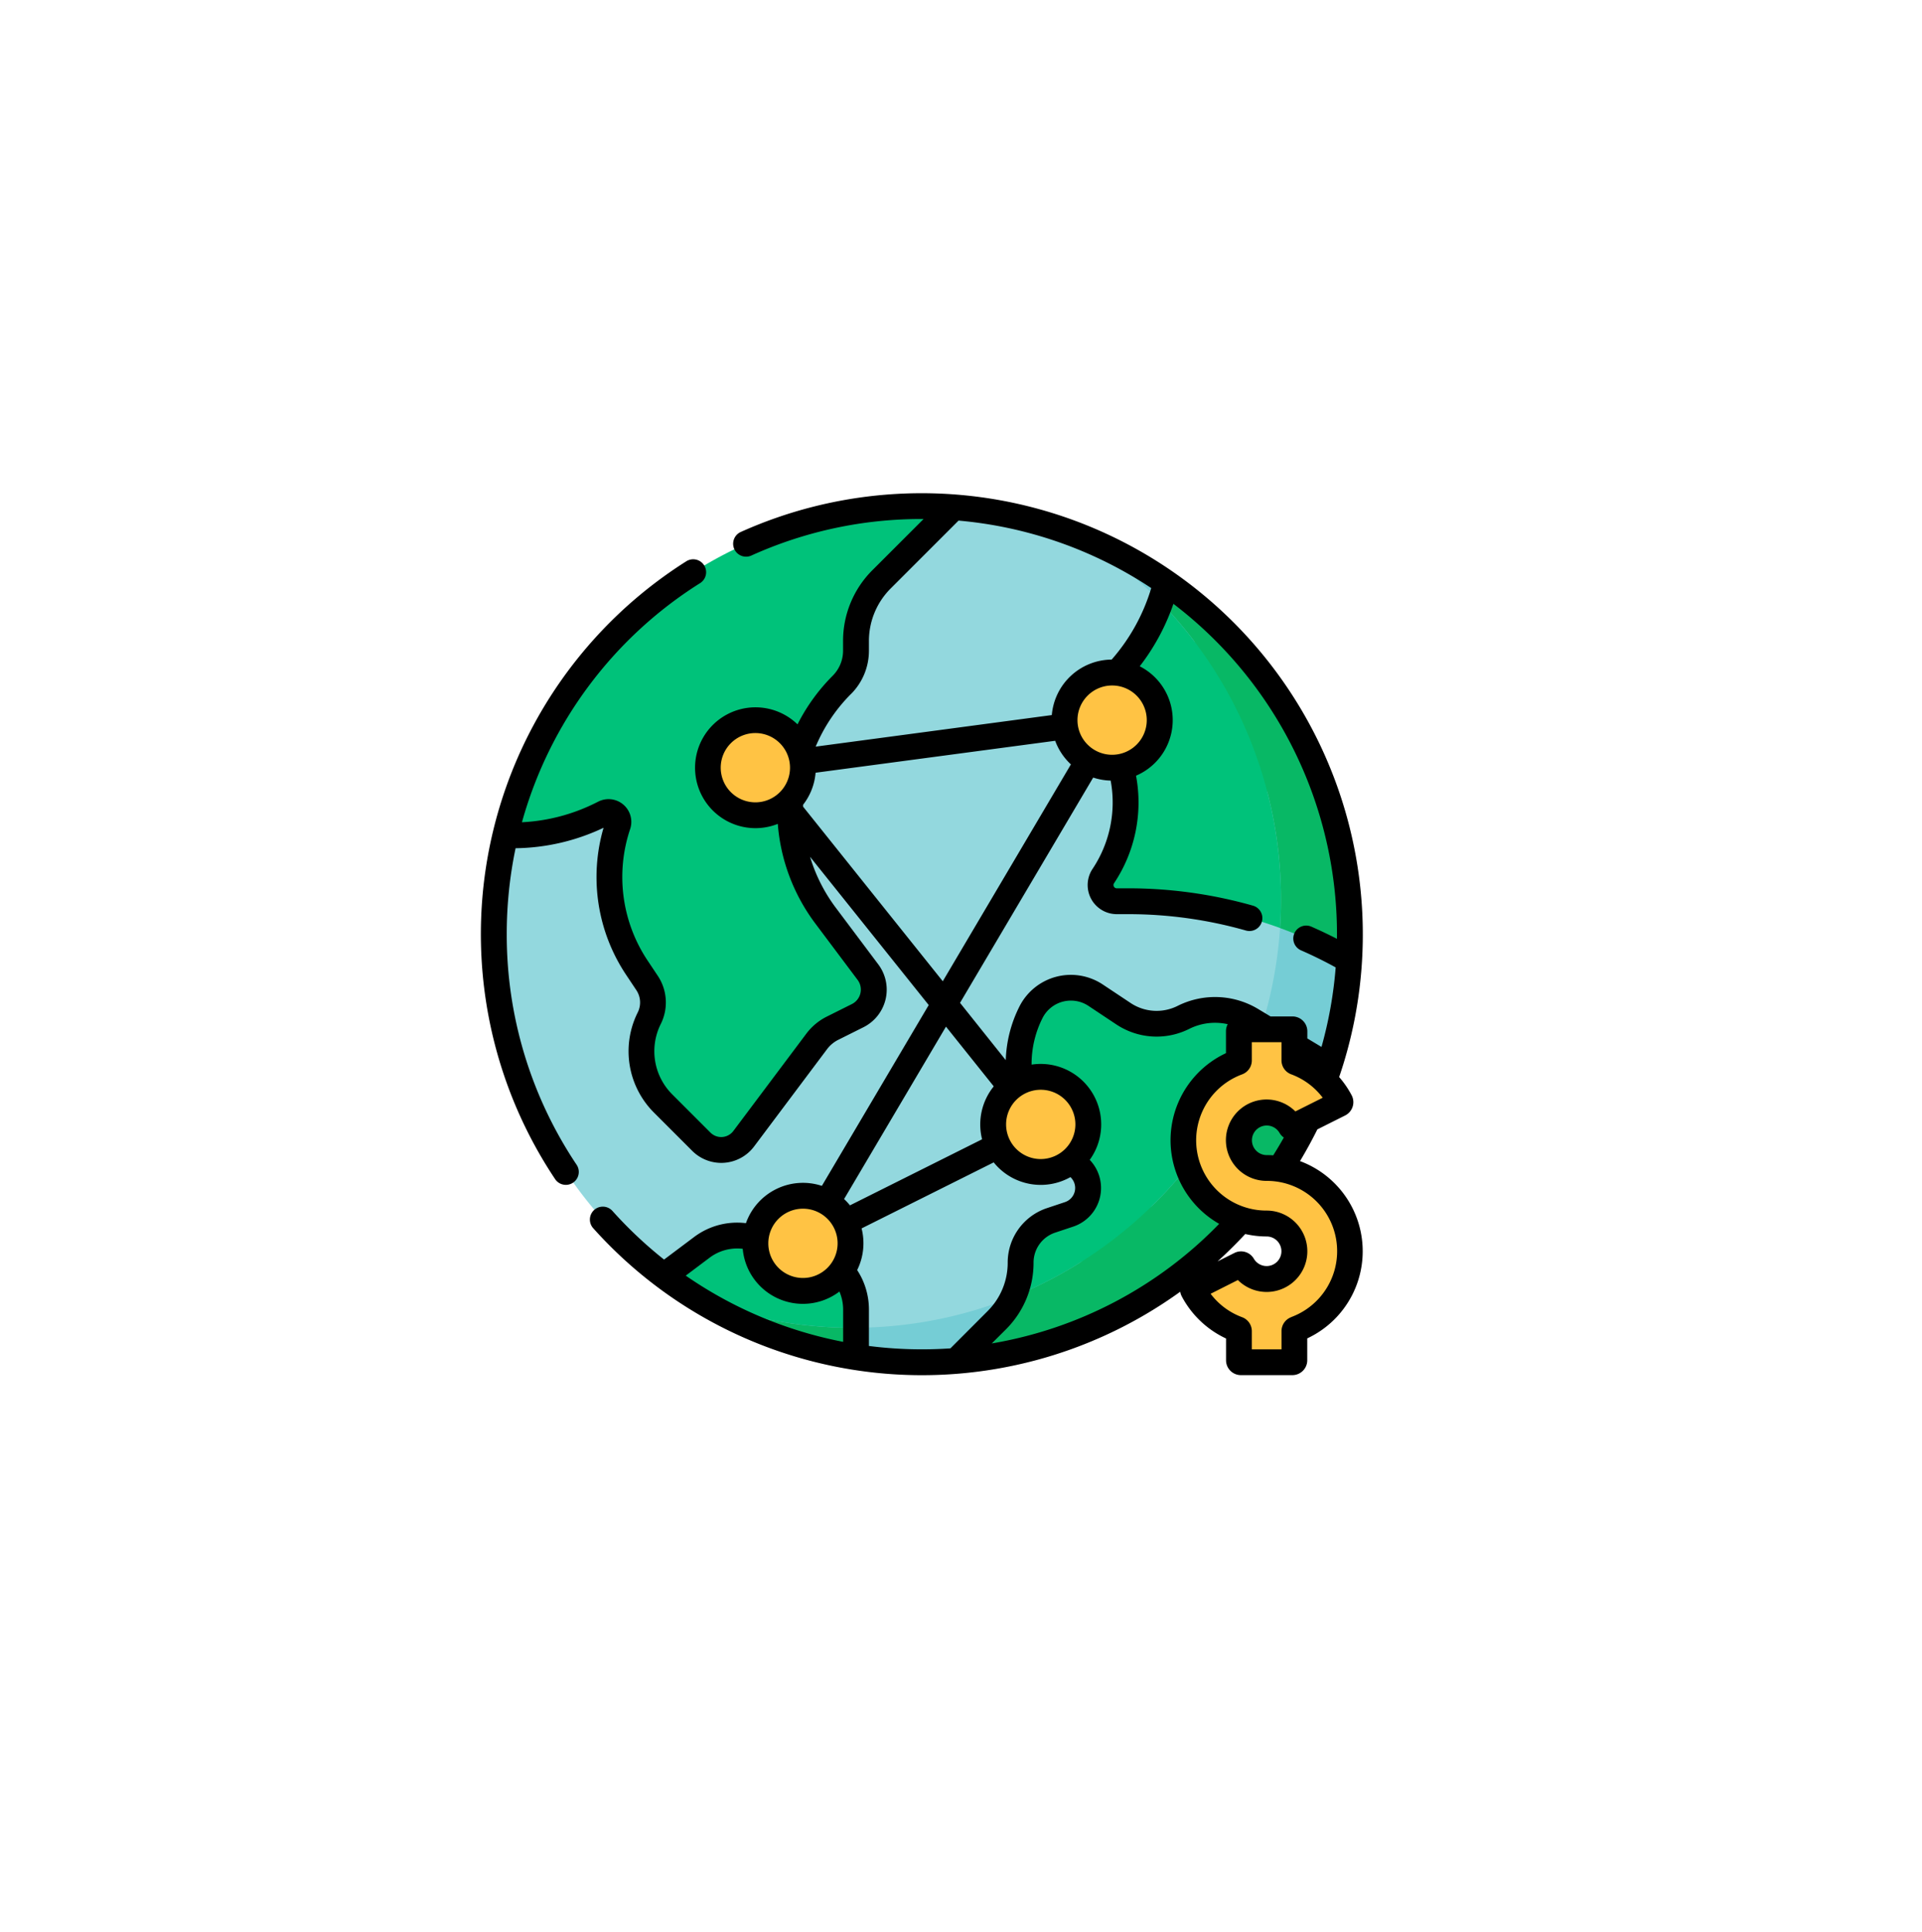 <svg xmlns="http://www.w3.org/2000/svg" xmlns:xlink="http://www.w3.org/1999/xlink" width="155.887" height="156.718" viewBox="0 0 155.887 156.718">
  <defs>
    <filter id="AdobeStock_503024245" x="0" y="0" width="155.887" height="156.718" filterUnits="userSpaceOnUse">
      <feOffset dx="3" dy="3" input="SourceAlpha"/>
      <feGaussianBlur stdDeviation="3" result="blur"/>
      <feFlood flood-opacity="0.161"/>
      <feComposite operator="in" in2="blur"/>
      <feComposite in="SourceGraphic"/>
    </filter>
  </defs>
  <g id="Grupo_1008835" data-name="Grupo 1008835" transform="translate(-1069 -5029.893)">
    <g id="Grupo_1008798" data-name="Grupo 1008798" transform="translate(0 -605)">
      <g transform="matrix(1, 0, 0, 1, 1069, 5634.89)" filter="url(#AdobeStock_503024245)">
        <g id="AdobeStock_503024245-2" data-name="AdobeStock_503024245" transform="translate(6 6)" fill="#fff" stroke="#fff" stroke-width="3">
          <ellipse cx="68.944" cy="69.359" rx="68.944" ry="69.359" stroke="none"/>
          <ellipse cx="68.944" cy="69.359" rx="67.444" ry="67.859" fill="none"/>
        </g>
      </g>
    </g>
    <g id="globalizacion" transform="translate(1108 5069.89)">
      <path id="Trazado_715384" data-name="Trazado 715384" d="M44.8,8.178a34.528,34.528,0,0,1,17.238,6.111l14.842,30.62a34.592,34.592,0,0,1-1.629,8.629L45,77.411q-1.376.109-2.781.11a34.991,34.991,0,0,1-5.341-.408l-15.58-6.6A34.778,34.778,0,0,1,8.429,34.791Z" transform="translate(-6.452 -7.033)" fill="#93d8de"/>
      <path id="Trazado_715385" data-name="Trazado 715385" d="M21.936,32.523l.248-.124a.8.8,0,0,1,1.112.964,13.336,13.336,0,0,0,1.555,11.615l.808,1.212a2.843,2.843,0,0,1,.177,2.848,6,6,0,0,0,1.123,6.922l3.1,3.1a2.281,2.281,0,0,0,3.438-.244l5.919-7.892a3.635,3.635,0,0,1,1.283-1.07l2.045-1.022a2.36,2.36,0,0,0,.833-3.527l-3.457-4.61a14.29,14.29,0,0,1,1.327-18.679,3.946,3.946,0,0,0,1.156-2.79v-.763a7.108,7.108,0,0,1,2.082-5.026L50.516,7.6Q49.24,7.5,47.94,7.5A34.733,34.733,0,0,0,14.15,34.21h.641a15.978,15.978,0,0,0,7.145-1.687Z" transform="translate(-12.173 -6.452)" fill="#00c27a"/>
      <path id="Trazado_715386" data-name="Trazado 715386" d="M358.3,59.636l-.582.582a2.618,2.618,0,0,0-.327,3.3l.17.255a10.763,10.763,0,0,1,0,11.941,1.313,1.313,0,0,0,1.093,2.042h.936A35.973,35.973,0,0,1,377.5,82.538q.062-1.045.063-2.107a34.679,34.679,0,0,0-14.9-28.513l-.008.03a16.549,16.549,0,0,1-4.353,7.688Z" transform="translate(-307.08 -44.662)" fill="#00c27a"/>
      <path id="Trazado_715387" data-name="Trazado 715387" d="M294.329,289.48a4.843,4.843,0,0,1-4.852-.3l-2.255-1.5a3.627,3.627,0,0,0-5.256,1.4,9.388,9.388,0,0,0,2.764,11.709l.972.729a2.255,2.255,0,0,1-.64,3.943l-1.46.487a3.611,3.611,0,0,0-2.469,3.426,6.611,6.611,0,0,1-1.936,4.675l-3.295,3.3a34.745,34.745,0,0,0,30.246-23.873l-6.28-3.768A5.759,5.759,0,0,0,294.329,289.48Z" transform="translate(-237.354 -246.955)" fill="#00c27a"/>
      <path id="Trazado_715388" data-name="Trazado 715388" d="M118.207,432.329l-4.845-1.211a4.788,4.788,0,0,0-4.034.815l-3.075,2.306a34.545,34.545,0,0,0,15.58,6.6v-3.865A4.788,4.788,0,0,0,118.207,432.329Z" transform="translate(-91.408 -370.759)" fill="#00c27a"/>
      <path id="Trazado_715389" data-name="Trazado 715389" d="M356.038,33.194l-2.356-4.861a34.64,34.64,0,0,0-7.168-3.83A34.914,34.914,0,0,1,356.038,33.194Z" transform="translate(-298.101 -21.077)" fill="#75cdd5"/>
      <path id="Trazado_715390" data-name="Trazado 715390" d="M398.132,172.74a34.788,34.788,0,0,1-9.46,33.806l14.491-11.437a34.591,34.591,0,0,0,1.629-8.629Z" transform="translate(-334.369 -148.603)" fill="#75cdd5"/>
      <path id="Trazado_715391" data-name="Trazado 715391" d="M172.284,451.071a34.871,34.871,0,0,1-7.1-.727l7.347,3.113a34.988,34.988,0,0,0,5.341.409q1.4,0,2.781-.11l10.28-8.114A34.559,34.559,0,0,1,172.284,451.071Z" transform="translate(-142.106 -383.377)" fill="#75cdd5"/>
      <path id="Trazado_715392" data-name="Trazado 715392" d="M300.709,309.485a34.811,34.811,0,0,1-20.185,21.94,6.609,6.609,0,0,1-1.327,1.9l-3.295,3.3a34.746,34.746,0,0,0,30.246-23.873Z" transform="translate(-237.355 -266.243)" fill="#08b865"/>
      <path id="Trazado_715393" data-name="Trazado 715393" d="M138.11,469.869a34.644,34.644,0,0,1-12.65-2.376,34.5,34.5,0,0,0,12.9,4.762v-2.387Z" transform="translate(-107.932 -402.175)" fill="#08b865"/>
      <path id="Trazado_715394" data-name="Trazado 715394" d="M394.931,51.919l-.008.03q-.194.777-.461,1.528a34.586,34.586,0,0,1,9.785,24.161q0,1.157-.075,2.3a35.961,35.961,0,0,1,5.6,2.6q.063-1.045.063-2.107A34.679,34.679,0,0,0,394.931,51.919Z" transform="translate(-339.35 -44.663)" fill="#08b865"/>
      <g id="Grupo_1008834" data-name="Grupo 1008834" transform="translate(18.407 14.553)">
        <path id="Trazado_715395" data-name="Trazado 715395" d="M421.361,329.226a6.759,6.759,0,0,0-6.727-6.751,2.25,2.25,0,1,1,1.923-3.38.155.155,0,0,0,.2.057l3.745-1.876a.158.158,0,0,0,.07-.214,6.718,6.718,0,0,0-3.612-3.17.155.155,0,0,1-.1-.146v-2.366a.157.157,0,0,0-.157-.157h-4.187a.157.157,0,0,0-.157.157v2.371a.155.155,0,0,1-.1.146,6.751,6.751,0,0,0,2.328,13.079,2.25,2.25,0,1,1-1.923,3.381.155.155,0,0,0-.2-.057l-3.745,1.876a.158.158,0,0,0-.07.214,6.718,6.718,0,0,0,3.612,3.17.155.155,0,0,1,.1.146v2.366a.157.157,0,0,0,.157.157H416.7a.157.157,0,0,0,.157-.157V335.7a.155.155,0,0,1,.1-.146,6.762,6.762,0,0,0,4.4-6.328Z" transform="translate(-369.283 -282.292)" fill="#ffc344"/>
        <circle id="Elipse_5728" data-name="Elipse 5728" cx="3.858" cy="3.858" r="3.858" transform="translate(0 3.858)" fill="#ffc344"/>
        <circle id="Elipse_5729" data-name="Elipse 5729" cx="3.858" cy="3.858" r="3.858" transform="translate(28.932)" fill="#ffc344"/>
        <circle id="Elipse_5730" data-name="Elipse 5730" cx="3.858" cy="3.858" r="3.858" transform="translate(23.146 32.79)" fill="#ffc344"/>
        <circle id="Elipse_5731" data-name="Elipse 5731" cx="3.858" cy="3.858" r="3.858" transform="translate(3.858 42.434)" fill="#ffc344"/>
      </g>
      <path id="Trazado_715396" data-name="Trazado 715396" d="M66.441,54.174c.5-.838.974-1.7,1.406-2.571L70.1,50.474a1.206,1.206,0,0,0,.526-1.641,7.857,7.857,0,0,0-1.012-1.475,35.67,35.67,0,0,0,1.854-9.418h0A35.784,35.784,0,0,0,21.1,3.141a1.048,1.048,0,1,0,.86,1.911A33.352,33.352,0,0,1,35.907,2.1L31.766,6.24a8.1,8.1,0,0,0-2.388,5.767v.763a2.88,2.88,0,0,1-.849,2.049,15.426,15.426,0,0,0-2.845,3.934,4.9,4.9,0,1,0-1.6,8.072A15.449,15.449,0,0,0,27.1,34.868l3.457,4.61a1.312,1.312,0,0,1-.463,1.961l-2.045,1.022A4.707,4.707,0,0,0,26.4,43.839l-5.919,7.892a1.233,1.233,0,0,1-1.859.132l-3.1-3.1a4.942,4.942,0,0,1-.927-5.712,3.9,3.9,0,0,0-.243-3.9l-.808-1.212a12.209,12.209,0,0,1-1.433-10.7A1.844,1.844,0,0,0,9.542,25.01l-.248.124a15.015,15.015,0,0,1-5.961,1.559A33.493,33.493,0,0,1,17.768,7.308a1.048,1.048,0,1,0-1.122-1.77,35.78,35.78,0,0,0-10.622,50.1,1.048,1.048,0,1,0,1.742-1.166A33.51,33.51,0,0,1,2.1,35.77,33.906,33.906,0,0,1,2.817,28.8a17.125,17.125,0,0,0,7.136-1.66,14.283,14.283,0,0,0,1.853,11.963l.808,1.212a1.8,1.8,0,0,1,.112,1.8,7.035,7.035,0,0,0,1.319,8.131l3.1,3.1a3.329,3.329,0,0,0,5.017-.357L28.078,45.1a2.6,2.6,0,0,1,.913-.762l2.045-1.022a3.408,3.408,0,0,0,1.2-5.093l-3.457-4.61a13.276,13.276,0,0,1-2.079-4.12L36.325,41.52,27.659,56.185A4.907,4.907,0,0,0,21.5,59.21a5.81,5.81,0,0,0-4.206,1.125l-2.435,1.827a33.971,33.971,0,0,1-4.186-3.944,1.048,1.048,0,1,0-1.561,1.4,35.786,35.786,0,0,0,47.611,5.153,1.2,1.2,0,0,0,.124.373,7.783,7.783,0,0,0,3.593,3.42v1.771a1.206,1.206,0,0,0,1.2,1.2h4.187a1.206,1.206,0,0,0,1.2-1.2V68.554a7.8,7.8,0,0,0-.592-14.38Zm-2.678-.485a1.2,1.2,0,1,1,1.012-1.807,1.19,1.19,0,0,0,.353.382q-.412.732-.86,1.443Q64.017,53.69,63.763,53.689Zm5.673-17.541c-.682-.35-1.375-.68-2.073-.986a1.048,1.048,0,1,0-.841,1.92c.953.417,1.9.882,2.81,1.384a33.636,33.636,0,0,1-1.15,6.451l-1.148-.689v-.585a1.206,1.206,0,0,0-1.2-1.2H64.049l-1-.6a6.774,6.774,0,0,0-6.546-.251,3.8,3.8,0,0,1-3.8-.237l-2.255-1.5a4.675,4.675,0,0,0-6.774,1.8,10.385,10.385,0,0,0-1.1,4.333L38.865,41.34l10.8-18.271a4.882,4.882,0,0,0,1.417.245,9.708,9.708,0,0,1-1.469,7.162,2.361,2.361,0,0,0,1.965,3.671h.936a34.915,34.915,0,0,1,9.55,1.331,1.048,1.048,0,0,0,.573-2.016,37.011,37.011,0,0,0-10.123-1.411h-.936a.265.265,0,0,1-.221-.413,11.8,11.8,0,0,0,1.783-8.722,4.9,4.9,0,0,0,.3-8.872,17.669,17.669,0,0,0,2.732-5.066A33.713,33.713,0,0,1,69.436,36.147ZM45.411,54.01a2.81,2.81,0,1,1,2.81-2.81,2.813,2.813,0,0,1-2.81,2.81ZM51.2,15.6a2.81,2.81,0,1,1-2.81,2.81A2.813,2.813,0,0,1,51.2,15.6Zm-21.187.7a4.962,4.962,0,0,0,1.463-3.531v-.763a6.019,6.019,0,0,1,1.775-4.285l5.494-5.494A33.573,33.573,0,0,1,54.373,7.7a15.548,15.548,0,0,1-3.21,5.8,4.912,4.912,0,0,0-4.854,4.5L27.157,20.559A13.325,13.325,0,0,1,30.01,16.3ZM19.455,22.268a2.81,2.81,0,1,1,2.81,2.81,2.813,2.813,0,0,1-2.81-2.81Zm6.679,3.159c0-.05,0-.1,0-.151a4.88,4.88,0,0,0,1.016-2.6l19.432-2.591A4.923,4.923,0,0,0,47.858,22L37.465,39.59ZM37.725,43.27,41.6,48.114a4.9,4.9,0,0,0-.945,4.292L29.938,57.765a4.973,4.973,0,0,0-.477-.511Zm-11.6,14.765a2.81,2.81,0,1,1-2.81,2.81A2.813,2.813,0,0,1,26.123,58.035Zm-7.574,3.977a3.722,3.722,0,0,1,2.689-.722,4.9,4.9,0,0,0,7.844,3.466,3.74,3.74,0,0,1,.3,1.46v2.62a33.677,33.677,0,0,1-12.766-5.371Zm19.534,7.351a34.116,34.116,0,0,1-6.609-.193V66.215a5.838,5.838,0,0,0-.954-3.2,4.9,4.9,0,0,0,.358-3.38L41.595,54.28a4.9,4.9,0,0,0,6.223,1.194,1.207,1.207,0,0,1-.441,2.028l-1.46.487a4.653,4.653,0,0,0-3.186,4.42,5.527,5.527,0,0,1-1.63,3.934Zm4.5-1.538a7.609,7.609,0,0,0,2.243-5.416,2.56,2.56,0,0,1,1.753-2.432l1.46-.487a3.3,3.3,0,0,0,1.343-5.415,4.906,4.906,0,0,0-4.716-7.724,8.294,8.294,0,0,1,.882-3.767,2.579,2.579,0,0,1,3.737-.993l2.255,1.5a5.9,5.9,0,0,0,5.9.367,4.69,4.69,0,0,1,3.134-.386,1.2,1.2,0,0,0-.142.566V45.42a7.8,7.8,0,0,0-.551,13.845,33.463,33.463,0,0,1-18.443,9.7Zm19.411-7.736a7.777,7.777,0,0,0,1.713.2,1.2,1.2,0,1,1-1.013,1.806,1.2,1.2,0,0,0-1.579-.468l-1.365.683q1.164-1.055,2.244-2.218Zm3.728,6.745a1.209,1.209,0,0,0-.785,1.128v1.48H62.532V67.966a1.209,1.209,0,0,0-.787-1.129,5.658,5.658,0,0,1-2.557-1.9L61.4,63.822a3.3,3.3,0,1,0,2.309-5.633A5.7,5.7,0,0,1,61.747,47.14a1.209,1.209,0,0,0,.785-1.128v-1.48h2.405v1.475a1.209,1.209,0,0,0,.787,1.129,5.657,5.657,0,0,1,2.557,1.9l-2.218,1.111a3.3,3.3,0,1,0-2.309,5.633,5.7,5.7,0,0,1,1.966,11.049Z"/>
    </g>
  </g>
</svg>
